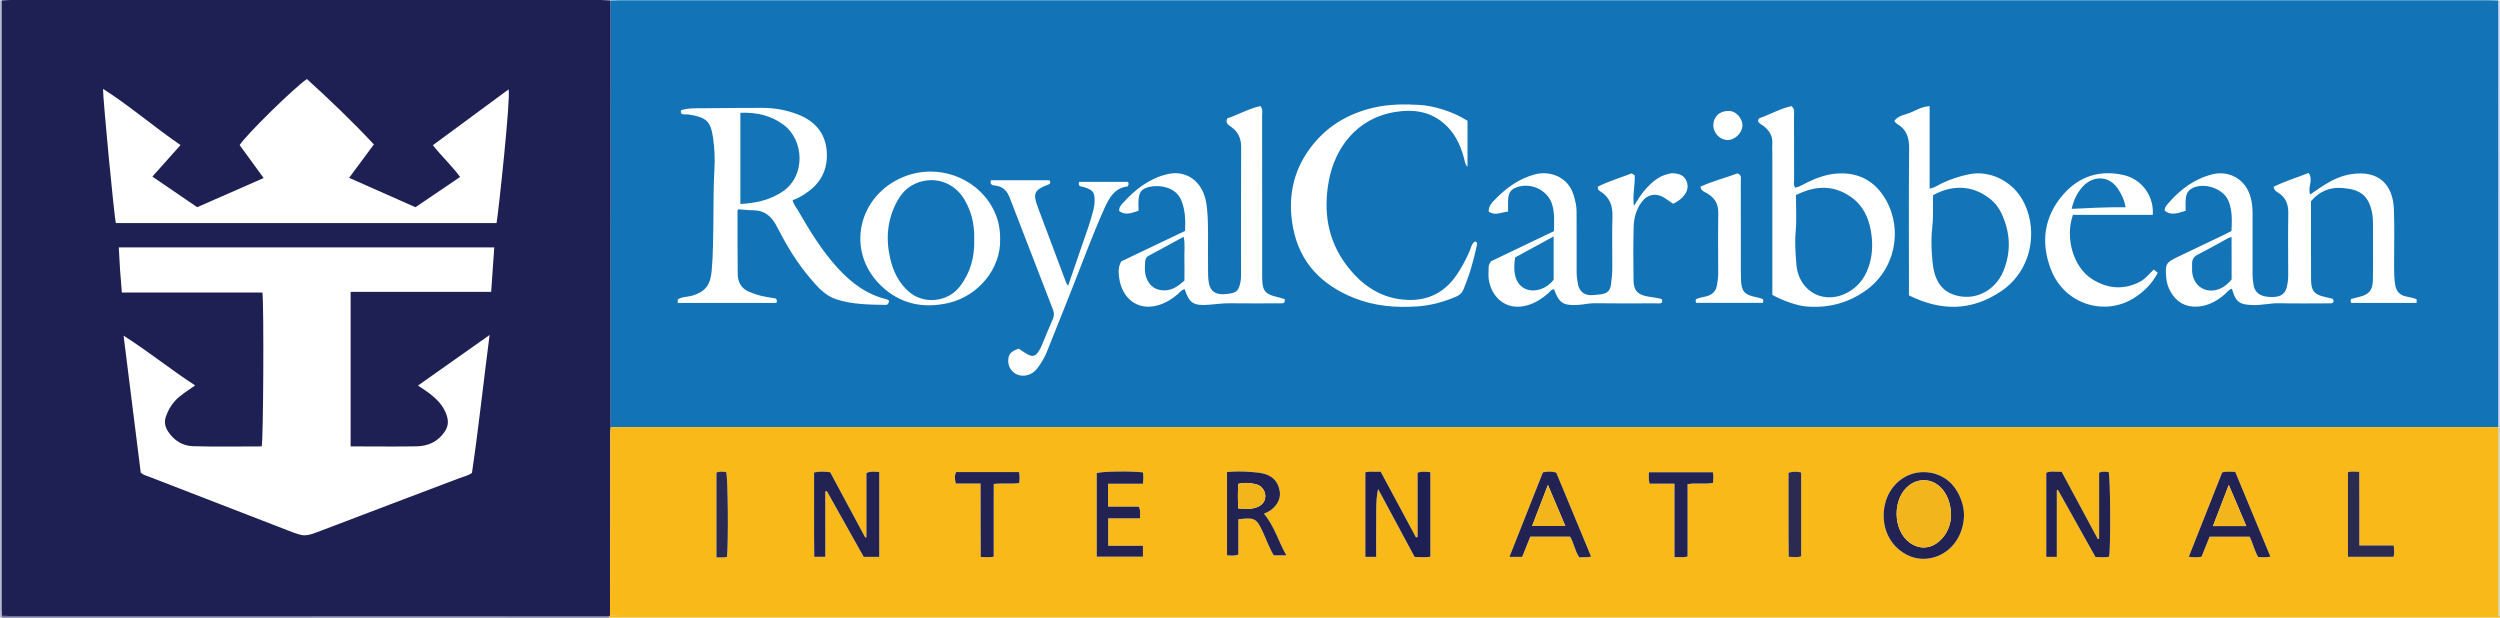 <?xml version="1.0" encoding="iso-8859-1"?>
<!-- Generator: Adobe Illustrator 27.0.0, SVG Export Plug-In . SVG Version: 6.00 Build 0)  -->
<svg version="1.1" id="Layer_1" xmlns="http://www.w3.org/2000/svg" xmlns:xlink="http://www.w3.org/1999/xlink" x="0px" y="0px"
	 viewBox="0 0 1535.062 379.309" style="enable-background:new 0 0 1535.062 379.309;" xml:space="preserve">
<g>
	<path style="fill:#F3BC2D;" d="M1535.012,378.259c-0.218,0.308,0.506,1.043-0.5,1.011c-1.332-0.043-2.666-0.011-4-0.011
		c-385.5,0-771,0-1156.5,0c-0.01-0.312-0.034-0.624-0.071-0.934c0.186-0.16,0.4-0.232,0.645-0.216c2.33,0.05,4.66,0.144,6.991,0.144
		c382.185,0.006,764.371,0.006,1146.556,0.005c1.999,0,3.998-0.022,5.997-0.034C1534.424,378.212,1534.718,378.224,1535.012,378.259
		z"/>
	<path style="fill:#B8B9D1;" d="M0.012,0.259c0.336-0.001,0.671-0.001,1.007-0.002C1.015,124.888,1.012,249.52,1.016,374.151
		c0,1.33,0.088,2.66,0.135,3.99c-0.046,0.372-0.093,0.745-0.139,1.117c-0.308-0.218-1.043,0.506-1.011-0.5
		c0.043-1.332,0.011-2.666,0.011-4C0.012,249.925,0.012,125.092,0.012,0.259z"/>
	<path style="fill:#6F729E;" d="M1.012,379.259c0.046-0.372,0.093-0.745,0.139-1.117c1.997,0.04,3.994,0.114,5.991,0.114
		c120.268,0.006,240.536,0.005,360.804,0.008c1.998,0,3.997,0.04,5.995,0.062c0.037,0.31,0.061,0.621,0.071,0.934
		C249.678,379.259,125.345,379.259,1.012,379.259z"/>
	<path style="fill:#CCD6EC;" d="M1533.948,0.29c0.354-0.01,0.709-0.021,1.064-0.031c0,87.333,0,174.667,0,262
		c-0.339-0.079-0.678-0.158-1.018-0.237c0.006-83.415,0.013-166.83,0.015-250.245C1534.009,7.948,1533.969,4.119,1533.948,0.29z"/>
	<path style="fill:#CED1B7;" d="M1533.994,262.021c0.339,0.079,0.678,0.158,1.018,0.237c0,38.667,0,77.333,0,116
		c-0.293-0.035-0.588-0.047-0.883-0.035c-0.039-1.831-0.112-3.661-0.112-5.492c-0.007-34.988-0.003-69.976-0.012-104.964
		c0-1.829-0.098-3.658-0.15-5.488C1533.855,262.279,1533.994,262.021,1533.994,262.021z"/>
	<path style="fill:#1273B7;" d="M1533.948,0.29c0.021,3.829,0.061,7.658,0.061,11.486c-0.002,83.415-0.009,166.83-0.015,250.245
		l-0.139,0.257c-1.5-0.011-2.999-0.032-4.499-0.032c-383.463-0.001-766.926-0.001-1150.388-0.001c-1.333,0-2.666,0.012-3.999,0.018
		c-0.029-1.999-0.082-3.998-0.082-5.996c-0.004-83.325-0.003-166.649-0.007-249.974c0-1.999-0.051-3.998-0.078-5.997
		c1.831-0.042,3.661-0.122,5.492-0.122c382.721-0.005,765.442-0.005,1148.163,0C1530.286,0.175,1532.117,0.25,1533.948,0.29z
		 M1419.023,123.505c5.183-6.098,11.675-8.687,19.227-8.077c9.489,0.766,16.055,3.379,18.296,15.419
		c0.402,2.159,0.519,4.29,0.539,6.44c0.058,6.332,0.03,12.664,0.018,18.996c-0.01,5.332,0.093,10.669-0.102,15.994
		c-0.224,6.096-2.461,8.597-8.386,10.014c-1.744,0.417-3.474,0.895-4.977,1.284c-0.396,0.995-0.424,1.616,0.179,2.412
		c13.239,0,26.64,0,40.047,0c0-0.921,0-1.56,0-2.242c-2.207-0.998-4.519-1.203-6.739-1.762c-3.529-0.888-5.674-2.964-6.364-6.775
		c-0.719-3.975-0.716-7.939-0.728-11.922c-0.037-11.664,0.348-23.344-0.131-34.989c-0.599-14.553-8.938-24.197-26.604-21.3
		c-5.904,0.968-11.049,3.439-16.001,6.505c-2.932,1.815-5.721,3.861-8.752,5.924c-1.866-4.325,2.209-8.914-1.008-13.229
		c-7.38,2.922-14.734,5.116-21.473,8.49c0.34,2.163,1.592,2.88,2.668,3.54c4.769,2.924,6.422,7.157,6.337,12.643
		c-0.198,12.661-0.09,25.328-0.041,37.992c0.01,2.688-0.312,5.302-0.997,7.881c-0.816,3.068-3.049,4.888-5.95,5.382
		c-2.411,0.41-5.044,0.341-7.438-0.173c-3.616-0.777-6.225-2.838-6.872-6.936c-0.339-2.144-0.639-4.251-0.636-6.419
		c0.017-12.331,0.006-24.662,0.009-36.993c0.001-3.5-0.241-6.948-1.171-10.367c-3.179-11.692-13.725-16.749-23.712-14.167
		c-11.089,2.867-19.685,9.384-26.987,17.857c-1.016,1.179-2.265,2.508-2.116,4.355c2.975,2.501,5.932,2.534,12.88,0.121
		c0-2.283-0.143-4.622,0.038-6.936c0.197-2.516,0.885-4.912,3.215-6.42c7.057-4.568,19.775-0.58,22.993,7.175
		c2.494,6.011,2.209,12.251,1.908,18.607c-1.78,0.907-3.382,1.767-5.02,2.55c-9.284,4.443-18.592,8.838-27.863,13.31
		c-7.457,3.597-7.817,4.292-7.221,12.549c0.231,3.197,1.168,6.214,2.749,8.962c3.64,6.325,9.083,9.506,16.492,9.059
		c6.436-0.388,11.716-3.302,16.529-7.361c1.464-1.235,2.51-3.092,4.602-3.597c2.359,8.289,4.624,9.823,13.155,10.025
		c5.353,0.127,10.533-1.256,15.895-1.13c10.492,0.247,20.994,0.068,31.492,0.065c0.674,0,1.316-0.09,1.804-0.771
		c-0.045-0.551,0.313-1.231-0.543-2.036c-1.288-0.313-2.873-0.752-4.479-1.079c-6.373-1.298-8.665-3.67-8.717-10.109
		C1418.935,156.108,1419.023,139.95,1419.023,123.505z M416.149,186.005c20.532,0,40.617,0,60.633,0
		c0.281-1.072,0.468-1.878-0.45-2.715c-1.913-0.327-4.029-0.693-6.147-1.048c-3.619-0.607-7.113-1.743-10.445-3.176
		c-4.581-1.971-6.705-5.904-6.758-10.748c-0.142-12.987-0.111-25.975-0.12-38.963c0-0.258,0.353-0.517,0.589-0.841
		c3.085,0.217,6.207,0.604,9.33,0.621c6.167,0.034,10.281,3.2,13.28,8.235c0.679,1.14,1.302,2.317,1.907,3.499
		c5.467,10.683,11.737,20.865,19.533,30.007c4.521,5.302,9.098,10.707,16.12,12.958c9.791,3.139,19.939,3.2,30.063,3.388
		c1.646,0.031,2.113-1.177,2.192-2.634c-0.58-0.345-0.966-0.715-1.414-0.82c-12.305-2.897-21.802-10.127-30.152-19.258
		c-9.723-10.632-17.115-22.85-24.285-35.223c-1.125-1.941-2.683-3.723-3.342-6.332c3.676-1.294,6.732-3.223,9.674-5.367
		c8.566-6.242,12.143-14.907,11.24-25.147c-0.989-11.214-7.654-18.377-18.014-22.302c-6.906-2.616-14.066-3.907-21.429-3.905
		c-11.823,0.004-23.647,0.103-35.469,0.23c-4.779,0.051-9.596-0.229-14.306,1.124c-0.509,0.756-0.477,1.497,0.179,2.336
		c1.327,0.6,2.857,0.179,4.311,0.399c11.161,1.695,13.489,4.415,14.931,14.115c0.949,6.381,1.256,12.972,0.873,19.411
		c-0.653,10.984-0.499,21.961-0.64,32.939c-0.125,9.796-0.184,19.593-1.042,29.355c-0.693,7.891-3.011,12.847-12.188,15.461
		c-2.837,0.808-5.955,0.494-8.656,2.248C416.149,184.435,416.149,185.074,416.149,186.005z M788.88,183.669
		c-1.701-0.486-3.1-0.959-4.534-1.283c-7.412-1.673-9.143-3.713-9.319-11.133c-0.04-1.665-0.025-3.332-0.025-4.998
		c-0.001-31.819,0.01-63.638-0.031-95.457c-0.002-1.751,0.618-3.665-1.079-5.683c-7.106,1.564-13.568,5.317-20.327,7.574
		c-1.219,2.776,0.378,3.84,2.143,5.037c4.456,3.024,6.424,7.156,6.389,12.712c-0.164,25.821-0.062,51.643-0.075,77.465
		c-0.001,1.659,0.001,3.351-0.3,4.972c-1.079,5.821-2.411,6.964-8.481,7.645c-7.264,0.815-10.69-1.833-11.279-8.995
		c-0.273-3.311-0.14-6.656-0.204-9.985c-0.212-11.137,0.47-22.286-0.615-33.416c-0.392-4.023-1.166-7.863-3.036-11.455
		c-4.223-8.115-12.337-11.847-21.298-9.736c-11.138,2.624-19.695,9.318-27.167,17.577c-1.234,1.364-2.837,2.916-2.361,5.189
		c3.538,2.017,5.31,1.976,11.789-0.296c0-2.263-0.15-4.6,0.039-6.91c0.221-2.704,0.943-5.355,3.629-6.695
		c5.772-2.88,18.55-2.265,22.46,6.892c2.592,6.07,2.773,12.476,2.455,19.117c-13.249,6.318-26.259,12.523-39.129,18.661
		c-2.057,3.4-1.755,7.025-1.293,10.396c1.595,11.642,10.747,20.288,23.749,16.599c4.627-1.313,8.472-3.69,12.059-6.716
		c1.373-1.159,2.407-2.807,4.359-3.187c2.891,8.558,5.317,10.268,14.667,9.59c4.297-0.311,8.55-0.978,12.895-0.927
		c10.66,0.126,21.323,0.037,31.985,0.035c0.677,0,1.315-0.101,1.833-0.694C788.799,185.127,788.826,184.632,788.88,183.669z
		 M1020.31,183.621c-2.51-0.722-5.28-1.034-8.046-1.475c-6.492-1.037-9.114-3.659-9.214-9.748
		c-0.183-11.16-0.255-22.332,0.076-33.485c0.157-5.312,1.664-10.51,4.94-14.915c3.563-4.791,8.947-5.718,13.963-2.511
		c1.818,1.162,3.578,2.414,5.362,3.623c2.512-1.212,4.685-2.701,6.429-4.762c2.481-2.931,3.182-6.281,1.503-9.727
		c-1.656-3.401-4.994-4.132-8.443-4.233c-0.968-0.028-1.96,0.262-2.918,0.501c-5.387,1.341-9.38,4.745-13.052,8.705
		c-2.925,3.155-5.125,6.829-7.644,10.783c-0.934-6.664,0.771-12.723,0.486-18.722c-0.872-0.548-1.485-1.37-2.38-1.019
		c-6.846,2.686-13.955,4.757-20.223,7.955c-0.239,1.895,0.651,2.389,1.511,2.926c5.658,3.529,7.628,8.651,7.428,15.24
		c-0.319,10.488-0.08,20.993-0.088,31.491c-0.003,3.49-0.337,6.937-0.799,10.411c-0.868,6.534-5.85,5.919-10.276,6.464
		c-4.573,0.563-7.596-0.806-9.238-4.226c-0.284-0.592-0.582-1.216-0.672-1.854c-0.348-2.457-0.937-4.855-0.923-7.395
		c0.068-12.663-0.053-25.326-0.041-37.989c0.003-3.375-0.839-6.544-1.763-9.74c-3.275-11.322-14.582-15.27-23.621-12.905
		c-9.661,2.528-17.425,8.059-24.249,15.014c-2,2.038-4.412,4.181-4.337,7.875c3.913,2.786,7.753,0.416,11.927-0.018
		c0-2.809-0.13-5.3,0.035-7.771c0.184-2.754,1.109-5.173,3.851-6.519c8.767-4.305,20.234,0.548,23.124,9.823
		c1.666,5.347,1.216,10.813,1.158,16.5c-13.246,6.343-26.375,12.63-38.613,18.49c-1.458,1.792-1.491,2.984-1.509,4.143
		c-0.035,2.331-0.247,4.7,0.076,6.988c1.432,10.128,9.761,19.353,22.837,16.153c5.326-1.303,9.704-4.191,13.791-7.689
		c1.046-0.896,1.751-2.433,3.47-2.361c3.164,8.532,5.453,10.01,14.504,9.596c3.481-0.159,6.836-1.107,10.389-1.051
		c12.494,0.199,24.994,0.09,37.491,0.059c1.287-0.003,2.673,0.407,3.818-0.507C1020.755,185.081,1020.833,184.464,1020.31,183.621z
		 M901.083,74.176c-9.326-5.966-21.103-9.273-29.445-9.76c-9.452-0.551-18.877-0.486-28.274,1.7
		c-16.046,3.733-29.266,11.786-38.999,24.973c-10.743,14.555-13.75,31.069-10.394,48.738c4.103,21.605,17.743,35.234,37.447,43.139
		c12.345,4.953,25.482,6.08,38.723,5.178c8.339-0.568,16.336-2.711,24.011-6.032c2.043-0.884,3.501-2.152,4.433-4.366
		c3.683-8.749,6.266-17.811,8.239-27.067c0.196-0.92,0.455-2.054-1.176-2.42c-2.156,1.472-2.476,4.125-3.443,6.302
		c-2.3,5.182-4.907,10.163-8.171,14.801c-7.166,10.182-17.079,15.184-29.409,14.801c-16.161-0.502-28.328-8.778-37.749-21.223
		c-11.761-15.534-14.42-33.252-10.918-52.052c3.674-19.723,16.954-38.576,41.346-42.241c10.239-1.539,20.143-0.418,28.716,6.636
		c7.053,5.803,10.646,13.418,12.937,21.888c0.444,1.642,0.43,3.404,2.128,5.255c0-1.471,0-2.291,0-3.112
		C901.083,90.986,901.083,82.658,901.083,74.176z M1088.261,181.058c6.277,3.562,15.293,6.651,20.708,7.112
		c13.037,1.11,24.979-1.782,35.895-9.244c18.885-12.908,23.626-37.658,13.222-56.049c-6.475-11.447-16.487-17.128-29.686-16.349
		c-6.491,0.383-12.637,2.542-18.522,5.386c-2.483,1.201-4.836,2.794-7.599,3.322c-1.161-1.685-0.651-3.401-0.657-5.009
		c-0.047-13.163-0.006-26.326-0.052-39.488c-0.006-1.75,0.608-3.701-1.506-5.588c-6.653,1.391-12.842,4.988-19.466,7.316
		c-0.88,0.309-1.081,1.175-1.076,2.039c0.708,1.475,2.227,1.994,3.389,2.895c3.505,2.719,5.632,6.024,5.329,10.657
		c-0.141,2.156,0.02,4.33,0.021,6.496c0.003,26.992,0.002,53.984,0.002,80.977C1088.261,177.349,1088.261,179.167,1088.261,181.058z
		 M1172.143,181.351c19.586,9.764,38.248,9.761,56.449-2.412c20.017-13.387,23.353-39.841,12.572-57.372
		c-6.53-10.619-19.48-17.07-31.907-14.602c-5.932,1.178-11.505,3.027-16.921,5.6c-2.293,1.09-4.395,2.704-7.494,3.238
		c0-16.965,0-33.56,0-50.63c-4.538,0.229-7.941,2.342-11.508,3.868c-3.486,1.492-7.642,1.776-10.137,5.098
		c0.244,0.456,0.297,0.624,0.404,0.741c0.336,0.365,0.635,0.81,1.05,1.048c5.843,3.345,7.673,8.323,7.606,15.018
		c-0.282,28.152-0.117,56.308-0.115,84.463C1172.143,177.231,1172.143,179.054,1172.143,181.351z M614.112,146.806
		c0.052-7.657-1.63-13.891-5.093-19.987c-10.247-18.04-33.437-26.612-54.105-18.26c-27.997,11.313-36.048,45.512-13.953,66.859
		c11.66,11.265,26.035,14.228,41.589,10.574C600.775,181.711,614.637,164.907,614.112,146.806z M625.508,214.081
		c-5.145,1.78-6.532,3.587-6.403,7.946c0.112,3.785,2.545,7.027,6.158,8.206c3.983,1.3,8.597-0.141,11.499-3.85
		c2.567-3.28,4.662-6.878,6.215-10.761c4.681-11.701,9.357-23.403,14.019-35.112c6.931-17.41,13.31-35.042,20.964-52.162
		c2.994-6.697,6.328-12.993,14.482-13.893c0.662-1.024,0.624-1.819,0.217-2.793c-9.998,0-20.064,0-30.034,0
		c-1.014,3.154,1.503,2.726,2.803,3.156c5.939,1.966,6.877,3.177,6.642,9.316c-0.057,1.491-0.246,2.949-0.61,4.428
		c-1.865,7.58-4.593,14.876-7.126,22.237c-2.801,8.137-5.604,16.272-8.489,24.647c-1.159-1.321-1.461-2.57-1.909-3.77
		c-5.57-14.908-11.128-29.822-16.775-44.701c-3.019-7.955-1.986-10.503,5.939-13.376c1.55-0.562,2.303-1.201,1.348-2.898
		c-12.031,0-24.077,0-36.031,0c-0.864,3.049,1.482,3.08,2.828,3.245c4.555,0.561,7.128,3.275,8.669,7.257
		c8.916,23.039,17.799,46.09,26.714,69.129c0.769,1.986,0.644,3.769-0.238,5.75c-2.362,5.305-4.478,10.719-6.751,16.063
		c-0.582,1.369-1.273,2.722-2.116,3.943c-1.797,2.602-3.653,3.071-6.418,1.565C629.216,216.625,627.466,215.344,625.508,214.081z
		 M1322.472,165.519c-2.97,2.781-5.194,5.778-8.519,7.493c-10.081,5.2-19.901,4.297-29.308-1.611
		c-11.618-7.297-16.783-25.396-11.802-39.476c16.238,0,32.639,0,48.989,0c0.913-10.639-5.971-21.635-17.709-24.396
		c-14.699-3.458-27.589,0.746-37.346,12.002c-11.645,13.434-13.853,29.185-7.539,45.714c8.377,21.927,33.225,28.951,50.939,17.848
		c6.24-3.911,11.307-8.952,14.725-15.621C1323.96,166.714,1323.317,166.198,1322.472,165.519z M1082.457,185.95
		c0.311-1.141,0.49-2.096-0.443-2.474c-1.219-0.495-2.537-0.777-3.835-1.044c-7.058-1.453-8.925-3.547-9.156-10.726
		c-0.145-4.488-0.098-8.983-0.101-13.475c-0.01-15.642,0.013-31.283-0.027-46.924c-0.004-1.708,0.744-3.795-2.012-4.844
		c-7.4,2.721-15.36,4.785-22.791,8.155c0.426,2.696,2.413,3.136,3.929,3.997c4.741,2.691,7.14,6.49,7.046,12.157
		c-0.207,12.476-0.074,24.959-0.056,37.439c0.003,2.339-0.366,4.611-0.751,6.913c-0.634,3.786-2.897,5.802-6.384,6.792
		c-2.196,0.624-4.554,0.717-6.498,1.846c-0.312,0.777-0.303,1.4,0.149,2.189C1055.13,185.95,1068.839,185.95,1082.457,185.95z
		 M1061.083,68.144c-5.109-0.07-8.938,3.507-9.066,8.467c-0.125,4.836,3.734,9.112,8.439,9.35c4.668,0.236,9.344-4.203,9.456-8.965
		C1070.005,73.025,1066.022,67.762,1061.083,68.144z"/>
	<path style="fill:#1E2054;" d="M374.801,0.297c0.027,1.999,0.077,3.998,0.078,5.997c0.004,83.325,0.003,166.649,0.007,249.974
		c0,1.999,0.054,3.998,0.082,5.996c-0.093,1.654-0.263,3.307-0.265,4.961c-0.02,16.483,0.001,32.967-0.016,49.45
		c-0.021,20.478-0.067,40.955-0.102,61.433c-0.244-0.015-0.459,0.057-0.645,0.216c-1.998-0.022-3.997-0.062-5.995-0.062
		c-120.268-0.003-240.536-0.002-360.804-0.008c-1.997,0-3.994-0.074-5.991-0.114c-0.047-1.33-0.135-2.66-0.135-3.99
		c-0.003-124.631,0-249.263,0.003-373.894c1.823-0.086,3.645-0.248,5.468-0.248c120.783-0.012,241.565-0.012,362.348,0.002
		C370.823,0.011,372.812,0.197,374.801,0.297z M300.621,205.691c-15.184,10.721-29.442,20.789-43.973,31.049
		c2.506,1.696,4.631,3.003,6.613,4.5c4.969,3.754,9.264,7.991,11.162,14.253c1.055,3.478,0.687,6.457-1.283,9.432
		c-4.117,6.219-10.139,8.999-17.304,9.136c-11.329,0.216-22.665,0.058-33.998,0.058c-2.132,0-4.264,0-6.549,0
		c0-31.753,0-63.114,0-94.917c28.914,0,57.489,0,86.302,0c0.645-9.301,1.261-18.176,1.895-27.306c-77.028,0-153.6,0-230.548,0
		c0.407,9.32,1.029,18.33,1.889,27.739c29.223,0,57.8,0,86.317,0c0.949,8.613,0.578,90.625-0.464,94.476
		c-14.044,0-28.194,0.305-42.319-0.141c-6.156-0.194-11.411-3.415-14.966-8.736c-1.908-2.856-2.809-5.828-1.546-9.402
		c1.241-3.514,2.877-6.644,5.363-9.421c3.562-3.979,8.206-6.541,12.602-9.754c-14.911-9.653-28.529-20.791-43.928-30.54
		c3.574,28.54,7.06,56.377,10.534,84.115c1.508,1.417,3.337,1.803,5.016,2.453c28.412,11.007,56.841,21.967,85.247,32.99
		c10.475,4.065,10.41,4.021,21.087-0.057c28.161-10.755,56.357-21.418,84.549-32.092c2.458-0.931,5.098-1.413,7.471-3.126
		C293.884,262.703,296.841,234.801,300.621,205.691z M71.149,136.963c77.889,0,155.835,0,233.747,0
		c1.116-6.017,8.785-77.381,7.396-82.077c-15.566,11.472-30.998,22.845-46.503,34.273c5.49,6.904,11.596,12.592,16.732,19.498
		c-9.237,6.26-18.274,12.384-27.422,18.583c-13.469-5.969-26.876-11.911-40.732-18.052c5.308-7.163,10.213-13.781,15.21-20.523
		c-13.2-14.101-26.998-27.323-41.149-40.15c-8.38,5.868-37.484,34.473-41.283,40.568c4.818,6.608,9.654,13.241,14.744,20.222
		c-14.088,6.185-27.521,12.083-40.807,17.916c-9.307-6.359-18.294-12.5-27.513-18.799c5.854-6.565,11.353-12.731,17.272-19.368
		c-16.417-11.23-31.041-23.977-47.577-34.502C63.15,60.349,70.191,133.895,71.149,136.963z"/>
	<path style="fill:#F9BA19;" d="M374.585,378.108c0.035-20.478,0.081-40.955,0.102-61.433c0.017-16.483-0.004-32.967,0.016-49.45
		c0.002-1.654,0.173-3.307,0.265-4.961c1.333-0.006,2.666-0.018,3.999-0.018c383.463-0.001,766.926-0.001,1150.388,0.001
		c1.5,0,2.999,0.021,4.499,0.032c0.052,1.829,0.15,3.658,0.15,5.488c0.009,34.988,0.005,69.976,0.012,104.964
		c0,1.831,0.073,3.661,0.112,5.492c-1.999,0.012-3.998,0.034-5.997,0.034c-382.185,0.002-764.371,0.002-1146.556-0.005
		C379.245,378.252,376.915,378.158,374.585,378.108z M870.438,329.706c-0.333,0.086-0.666,0.172-0.999,0.258
		c-7.199-13.402-14.399-26.805-21.695-40.387c-3.286,0.342-6.412-0.398-9.387,0.449c0,17.444,0,34.674,0,51.902
		c2.29,0,4.231,0,6.653,0c0-7.137-0.06-14.084,0.017-21.03c0.075-6.811-0.332-13.643,1.154-20.649
		c7.502,13.948,15.003,27.896,22.438,41.72c3.429,0.162,6.389,0.377,9.67-0.136c0-17.296,0-34.5,0-51.86
		c-2.736-0.377-5.132-0.66-7.852,0.305C870.438,303.49,870.438,316.598,870.438,329.706z M506.746,301.848
		c0.317-0.104,0.634-0.209,0.951-0.313c7.586,13.537,15.172,27.074,22.631,40.386c3.44,0,6.383,0,9.558,0
		c0-17.433,0-34.643,0-52.108c-2.684-0.121-5.109-0.654-7.882,0.652c0,13.074,0,26.242,0,39.41
		c-0.243,0.052-0.485,0.104-0.728,0.157c-7.194-13.388-14.387-26.777-21.529-40.069c-3.437-0.431-6.525-0.635-9.873,0.164
		c0.053,17.363-0.121,34.581,0.106,51.77c2.577,0,4.51,0,6.767,0C506.746,328.387,506.746,315.117,506.746,301.848z
		 M1288.911,330.703c-0.259,0.106-0.518,0.212-0.777,0.318c-7.416-13.794-14.833-27.589-22.237-41.361
		c-3.451,0.188-6.586-0.678-9.443,0.633c0,17.363,0,34.45,0,51.632c2.258,0,4.187,0,6.481,0c0-13.791,0-27.372,0-40.954
		c0.227-0.058,0.454-0.115,0.681-0.173c7.673,13.707,15.346,27.414,23.058,41.191c2.928,0.171,5.687,0.404,8.365-0.135
		c1.037-5.642,0.811-48.51-0.259-52.03c-1.89-0.159-3.83-0.612-5.869,0.475C1288.911,303.802,1288.911,317.253,1288.911,330.703z
		 M1205.956,316.547c0.032-6.701-2.822-14.142-7.32-19.087c-7.341-8.071-19.686-9.855-29.056-4.55
		c-16.007,9.062-17.464,33.772-3.021,44.989c5.519,4.286,11.682,6.12,18.614,4.874
		C1196.946,340.658,1205.605,330.117,1205.956,316.547z M776.1,315.445c0.942-0.44,1.867-0.812,2.736-1.288
		c4.744-2.6,7.702-7.613,7.01-12.216c-0.838-5.572-3.714-9.325-9.422-10.971c-2.781-0.802-5.596-0.944-8.346-1.176
		c-4.877-0.41-9.838-0.398-14.655,0.04c0,17.43,0,34.178,0,51.114c2.374,0.185,4.454,0.57,6.955-0.478c0-7.229,0-14.481,0-21.648
		c10.133-1.185,11.186-0.529,15.05,7.844c2.207,4.783,3.932,9.809,6.684,14.317c2.504,0,4.806,0,7.761,0
		C784.953,332.482,782.602,323.141,776.1,315.445z M1394.103,341.804c-7.243-17.442-14.406-34.69-21.623-52.069
		c-2.799-0.012-5.252-0.448-8.009,0.356c-6.78,17.128-13.596,34.345-20.498,51.78c2.858,0.368,5.308,0.445,7.827-0.018
		c1.686-4.215,3.339-8.346,4.923-12.305c8.476,0,16.587,0,24.607,0c2.128,4.214,2.957,8.694,5.285,12.51
		C1389.144,342.103,1391.437,342.38,1394.103,341.804z M955.564,290.175c-2.734-0.875-5.329-0.7-8.177-0.128
		c-6.799,17.163-13.608,34.353-20.551,51.882c2.875,0,5.299,0,7.826,0c1.69-4.25,3.325-8.362,4.947-12.442
		c8.329,0,16.426,0,24.471,0c2.441,4.125,2.928,8.927,5.694,12.789c2.396-0.405,4.688,0.254,7.18-0.555
		C969.759,324.384,962.662,307.281,955.564,290.175z M701.776,297.029c0.295-2.828,0.45-4.935-0.025-6.974
		c-7.776-0.921-24.974-0.63-28.329,0.436c0,17.094,0,34.176,0,51.304c9.68,0,19.059,0,28.368,0c0-2.296,0-4.242,0-6.679
		c-7.276,0-14.336,0-21.334,0c0-5.762,0-11.008,0-16.841c6.668,0,13.044,0,19.583,0c-0.216-2.671,0.545-4.824-0.856-7.151
		c-6.213,0-12.467,0-18.803,0c0-4.819,0-9.246,0-14.095C687.517,297.029,694.441,297.029,701.776,297.029z M587.132,289.85
		c-1.197,2.15-0.862,4.33-0.253,7.042c5.023,0,9.922,0,15.207,0c0.118,15.352-0.049,30.208,0.096,45.103
		c2.99,0.134,5.27,0.347,7.968-0.161c0-5.113,0-10.062,0-15.01c0-4.989-0.005-9.978,0.001-14.967
		c0.006-4.908,0.022-9.816,0.034-14.696c5.642-0.656,10.631,0.197,15.611-0.599c0.31-2.314,0.398-4.41-0.077-6.711
		C612.807,289.85,600.052,289.85,587.132,289.85z M1012.869,296.973c5.112,0,10.009,0,15.312,0c0,15.237,0,29.961,0,45.125
		c2.828-0.117,5.219,0.413,8.029-0.418c0-14.82,0-29.551,0-44.4c5.423-0.972,10.586,0.239,15.641-0.79
		c0.201-2.321,0.387-4.424-0.123-6.522c-13.133,0-26.006,0-39.255,0C1012.416,292.233,1012.168,294.163,1012.869,296.973z
		 M1469.804,334.949c-7.265,0-14.139,0-21.122,0c0-5.49,0-10.476,0-15.461c0-4.988,0.005-9.976-0.001-14.965
		c-0.006-4.917-0.023-9.833-0.035-14.802c-2.832-0.073-4.953-0.488-6.972,0.294c0,17.448,0,34.652,0,51.875c9.567,0,18.8,0,28.087,0
		C1470.18,339.68,1470.09,337.739,1469.804,334.949z M1105.963,290.109c-2.494-0.632-4.885-0.676-7.776,0.161
		c0.085,17.202-0.119,34.362,0.124,51.621c2.938,0.095,5.218,0.471,7.651-0.26C1105.963,324.416,1105.963,307.342,1105.963,290.109z
		 M446.405,341.924c0.912-9.641,0.562-48.359-0.476-51.995c-2.029-0.271-4.106-0.733-6.018,0.317c0,17.435,0,34.616,0,52.02
		C442.208,342.141,444.177,342.559,446.405,341.924z"/>
	<path style="fill:#1E2054;" d="M870.438,329.706c0-13.108,0-26.216,0-39.428c2.72-0.965,5.116-0.682,7.852-0.305
		c0,17.36,0,34.564,0,51.86c-3.281,0.513-6.241,0.298-9.67,0.136c-7.435-13.824-14.937-27.772-22.438-41.72
		c-1.486,7.005-1.079,13.838-1.154,20.649c-0.077,6.946-0.017,13.893-0.017,21.03c-2.422,0-4.363,0-6.653,0
		c0-17.228,0-34.458,0-51.902c2.975-0.847,6.101-0.108,9.387-0.449c7.296,13.582,14.495,26.985,21.695,40.387
		C869.772,329.878,870.105,329.792,870.438,329.706z"/>
	<path style="fill:#222352;" d="M506.746,301.848c0,13.269,0,26.539,0,40.048c-2.257,0-4.189,0-6.767,0
		c-0.228-17.188-0.053-34.406-0.106-51.77c3.348-0.799,6.436-0.595,9.873-0.164c7.142,13.292,14.336,26.681,21.529,40.069
		c0.243-0.052,0.485-0.104,0.728-0.157c0-13.168,0-26.336,0-39.41c2.773-1.307,5.198-0.773,7.882-0.652c0,17.466,0,34.675,0,52.108
		c-3.175,0-6.118,0-9.558,0c-7.459-13.311-15.045-26.849-22.631-40.386C507.38,301.639,507.063,301.744,506.746,301.848z"/>
	<path style="fill:#222352;" d="M1288.911,330.703c0-13.45,0-26.901,0-40.403c2.038-1.087,3.979-0.635,5.869-0.475
		c1.07,3.52,1.296,46.388,0.259,52.03c-2.678,0.539-5.437,0.305-8.365,0.135c-7.712-13.777-15.385-27.484-23.058-41.191
		c-0.227,0.058-0.454,0.115-0.681,0.173c0,13.581,0,27.163,0,40.954c-2.294,0-4.223,0-6.481,0c0-17.182,0-34.269,0-51.632
		c2.857-1.311,5.992-0.445,9.443-0.633c7.405,13.773,14.821,27.567,22.237,41.361
		C1288.393,330.915,1288.652,330.809,1288.911,330.703z"/>
	<path style="fill:#222352;" d="M1205.956,316.547c-0.351,13.57-9.01,24.111-20.783,26.227c-6.932,1.246-13.094-0.588-18.614-4.874
		c-14.443-11.217-12.986-35.926,3.021-44.989c9.37-5.305,21.715-3.521,29.056,4.55
		C1203.134,302.405,1205.988,309.846,1205.956,316.547z M1198.001,316.843c0.056-7.456-2.461-13.796-6.599-17.765
		c-5.375-5.157-13.08-5.619-19.044-1.143c-10.551,7.919-10.335,27.686,0.387,35.37c5.705,4.088,12.528,3.761,17.85-0.838
		C1195.707,328.05,1197.704,322.263,1198.001,316.843z"/>
	<path style="fill:#222352;" d="M776.1,315.445c6.503,7.696,8.854,17.037,13.773,25.538c-2.955,0-5.257,0-7.761,0
		c-2.752-4.508-4.476-9.534-6.684-14.317c-3.864-8.373-4.918-9.029-15.05-7.844c0,7.167,0,14.42,0,21.648
		c-2.502,1.048-4.581,0.663-6.955,0.478c0-16.936,0-33.684,0-51.114c4.817-0.438,9.778-0.45,14.655-0.04
		c2.751,0.231,5.565,0.373,8.346,1.176c5.707,1.647,8.584,5.4,9.422,10.971c0.692,4.603-2.266,9.616-7.01,12.216
		C777.967,314.634,777.042,315.005,776.1,315.445z M760.342,312.22c4.051,0.138,7.82,0.665,11.497-0.782
		c3.445-1.356,5.223-3.868,5.081-7.151c-0.135-3.116-2.354-6.102-5.557-6.914c-3.537-0.897-7.157-1.19-11.006-0.265
		C760.003,302.145,760.029,307.043,760.342,312.22z"/>
	<path style="fill:#222352;" d="M1394.103,341.804c-2.666,0.576-4.959,0.299-7.486,0.255c-2.328-3.816-3.157-8.296-5.285-12.51
		c-8.021,0-16.131,0-24.607,0c-1.584,3.959-3.237,8.09-4.923,12.305c-2.519,0.462-4.97,0.386-7.827,0.018
		c6.902-17.435,13.717-34.652,20.498-51.78c2.756-0.804,5.21-0.368,8.009-0.356C1379.697,307.114,1386.86,324.362,1394.103,341.804z
		 M1358.815,323.025c6.924,0,13.464,0,20.472,0c-3.584-8.408-7.012-16.451-10.759-25.242
		C1365.095,306.704,1362.019,314.699,1358.815,323.025z"/>
	<path style="fill:#222352;" d="M955.564,290.175c7.098,17.106,14.195,34.208,21.389,51.545c-2.491,0.81-4.784,0.15-7.18,0.555
		c-2.766-3.862-3.252-8.664-5.694-12.789c-8.045,0-16.142,0-24.471,0c-1.622,4.08-3.257,8.192-4.947,12.442
		c-2.527,0-4.952,0-7.826,0c6.943-17.529,13.753-34.719,20.551-51.882C950.236,289.475,952.83,289.301,955.564,290.175z
		 M950.455,297.769c-3.374,8.76-6.496,16.865-9.708,25.204c6.984,0,13.515,0,20.408,0
		C957.583,314.557,954.169,306.516,950.455,297.769z"/>
	<path style="fill:#222352;" d="M701.776,297.029c-7.335,0-14.259,0-21.395,0c0,4.849,0,9.276,0,14.095c6.336,0,12.59,0,18.803,0
		c1.401,2.326,0.64,4.48,0.856,7.151c-6.539,0-12.916,0-19.583,0c0,5.834,0,11.079,0,16.841c6.998,0,14.059,0,21.334,0
		c0,2.437,0,4.382,0,6.679c-9.309,0-18.689,0-28.368,0c0-17.128,0-34.21,0-51.304c3.355-1.066,20.553-1.357,28.329-0.436
		C702.226,292.094,702.072,294.201,701.776,297.029z"/>
	<path style="fill:#222352;" d="M587.132,289.85c12.92,0,25.675,0,38.588,0c0.475,2.301,0.386,4.397,0.077,6.711
		c-4.98,0.796-9.969-0.057-15.611,0.599c-0.012,4.88-0.028,9.788-0.034,14.696c-0.006,4.989-0.001,9.978-0.001,14.967
		c0,4.949,0,9.897,0,15.01c-2.699,0.508-4.978,0.295-7.968,0.161c-0.145-14.894,0.022-29.751-0.096-45.103
		c-5.285,0-10.184,0-15.207,0C586.27,294.18,585.935,292,587.132,289.85z"/>
	<path style="fill:#222352;" d="M1012.869,296.973c-0.701-2.81-0.453-4.74-0.396-7.005c13.249,0,26.123,0,39.255,0
		c0.51,2.098,0.324,4.202,0.123,6.522c-5.055,1.029-10.218-0.182-15.641,0.79c0,14.849,0,29.58,0,44.4
		c-2.81,0.83-5.201,0.301-8.029,0.418c0-15.164,0-29.888,0-45.125C1022.878,296.973,1017.981,296.973,1012.869,296.973z"/>
	<path style="fill:#2B2A51;" d="M1469.804,334.949c0.286,2.791,0.377,4.731-0.043,6.941c-9.287,0-18.52,0-28.087,0
		c0-17.223,0-34.428,0-51.875c2.02-0.782,4.14-0.367,6.972-0.294c0.012,4.969,0.029,9.886,0.035,14.802
		c0.006,4.988,0.001,9.976,0.001,14.965c0,4.985,0,9.971,0,15.461C1455.665,334.949,1462.539,334.949,1469.804,334.949z"/>
	<path style="fill:#2B2A51;" d="M1105.963,290.109c0,17.233,0,34.308,0,51.522c-2.434,0.731-4.714,0.355-7.651,0.26
		c-0.243-17.259-0.039-34.419-0.124-51.621C1101.078,289.433,1103.469,289.477,1105.963,290.109z"/>
	<path style="fill:#2B2A51;" d="M446.405,341.924c-2.228,0.634-4.196,0.216-6.494,0.343c0-17.404,0-34.585,0-52.02
		c1.912-1.051,3.988-0.589,6.018-0.317C446.967,293.566,447.316,332.284,446.405,341.924z"/>
	<path style="fill:#1474B8;" d="M1370.271,171.617c-2.224,2.521-4.185,4.277-6.637,5.426c-8.244,3.863-16.518-0.673-17.554-9.687
		c-0.188-1.638,0.003-3.316-0.084-4.97c-0.157-2.977,1.024-4.854,3.805-6.25c6.202-3.113,12.225-6.581,18.327-9.892
		c0.43-0.233,0.916-0.361,2.103-0.818C1370.309,154.384,1370.247,163.028,1370.271,171.617z"/>
	<path style="fill:#1474B8;" d="M454.602,69.259c9.85-0.388,18.745,1.589,26.523,7.368c12.72,9.452,13.606,31.292-0.382,40.849
		c-7.83,5.35-16.552,7.252-26.141,7.782C454.602,106.625,454.602,88.252,454.602,69.259z"/>
	<path style="fill:#1474B8;" d="M727.269,172.299c-3.881,3.369-7.377,6.024-12.248,6.009c-5.432-0.016-9.059-2.5-11.027-7.536
		c-1.321-3.379-1.072-6.85-0.835-10.308c0.101-1.469,0.82-2.724,2.341-3.533c7.003-3.723,13.947-7.558,21.293-11.561
		c0.976,4.664,0.334,9.053,0.45,13.39C727.362,163.228,727.269,167.702,727.269,172.299z"/>
	<path style="fill:#1474B8;" d="M953.982,171.787c-2.068,2.557-4.441,4.484-7.538,5.59c-7.845,2.802-14.653-0.74-16.231-8.788
		c-0.669-3.411-0.476-6.912,0.153-10.551c7.816-4.261,15.5-8.45,23.617-12.875C953.982,154.223,953.982,162.79,953.982,171.787z"/>
	<path style="fill:#1474B8;" d="M1102.747,119.777c12.148-6.027,23.265-6.307,34.034,1.336c7.107,5.044,10.522,12.435,11.965,20.555
		c1.187,6.677,1.169,13.598-0.745,20.284c-1.981,6.921-5.616,12.668-11.833,16.641c-14.822,9.471-31.719,1.243-33.134-16.272
		c-0.547-6.769-1.073-13.504-0.438-20.373C1103.267,134.697,1102.747,127.336,1102.747,119.777z"/>
	<path style="fill:#1474B8;" d="M1186.922,119.866c12.583-6.951,25.198-5.932,35.639,2.738c2.835,2.354,4.972,5.36,6.528,8.707
		c5.382,11.579,5.869,23.386,1.005,35.2c-4.595,11.162-16.353,18.406-29.137,14.862c-5.718-1.585-9.591-4.941-11.941-10.321
		c-2.04-4.67-2.403-9.682-2.765-14.597c-0.438-5.948-0.434-11.949,0.298-17.932c0.423-3.453,0.3-6.977,0.362-10.47
		C1186.962,125.241,1186.922,122.428,1186.922,119.866z"/>
	<path style="fill:#1474B8;" d="M598.195,147.147c0.29,10.615-2.278,20.33-8.888,28.838c-7.525,9.687-22.29,11.092-31.421,2.972
		c-6.212-5.524-9.547-12.61-11.346-20.545c-2.78-12.258-1.63-24.044,4.502-35.148c3.448-6.243,8.459-10.437,15.621-12.058
		c11.172-2.528,20.916,3.238,25.697,11.622C595.773,128.813,598.473,136.105,598.195,147.147z"/>
	<path style="fill:#1474B8;" d="M1305.167,127.265c-11.374-0.127-22.119,0.444-33.12,0.969c1.245-5.382,3.279-9.793,6.728-13.583
		c6.076-6.677,15.8-7.346,21.61,1.153C1302.658,119.13,1304.34,122.661,1305.167,127.265z"/>
	<path style="fill:#F2B51C;" d="M1198.001,316.843c-0.297,5.42-2.294,11.207-7.405,15.624c-5.322,4.599-12.146,4.926-17.85,0.838
		c-10.722-7.683-10.938-27.45-0.387-35.37c5.964-4.476,13.669-4.014,19.044,1.143
		C1195.54,303.047,1198.057,309.387,1198.001,316.843z"/>
	<path style="fill:#F2B51C;" d="M760.342,312.22c-0.313-5.177-0.339-10.076,0.015-15.112c3.849-0.925,7.469-0.633,11.006,0.265
		c3.203,0.813,5.422,3.798,5.557,6.914c0.142,3.283-1.636,5.795-5.081,7.151C768.163,312.885,764.394,312.359,760.342,312.22z"/>
	<path style="fill:#F2B51C;" d="M1358.815,323.025c3.204-8.326,6.28-16.321,9.713-25.242c3.747,8.791,7.175,16.834,10.759,25.242
		C1372.278,323.025,1365.739,323.025,1358.815,323.025z"/>
	<path style="fill:#F2B51C;" d="M950.455,297.769c3.714,8.748,7.127,16.789,10.7,25.204c-6.893,0-13.424,0-20.408,0
		C943.959,314.633,947.081,306.529,950.455,297.769z"/>
</g>
</svg>

